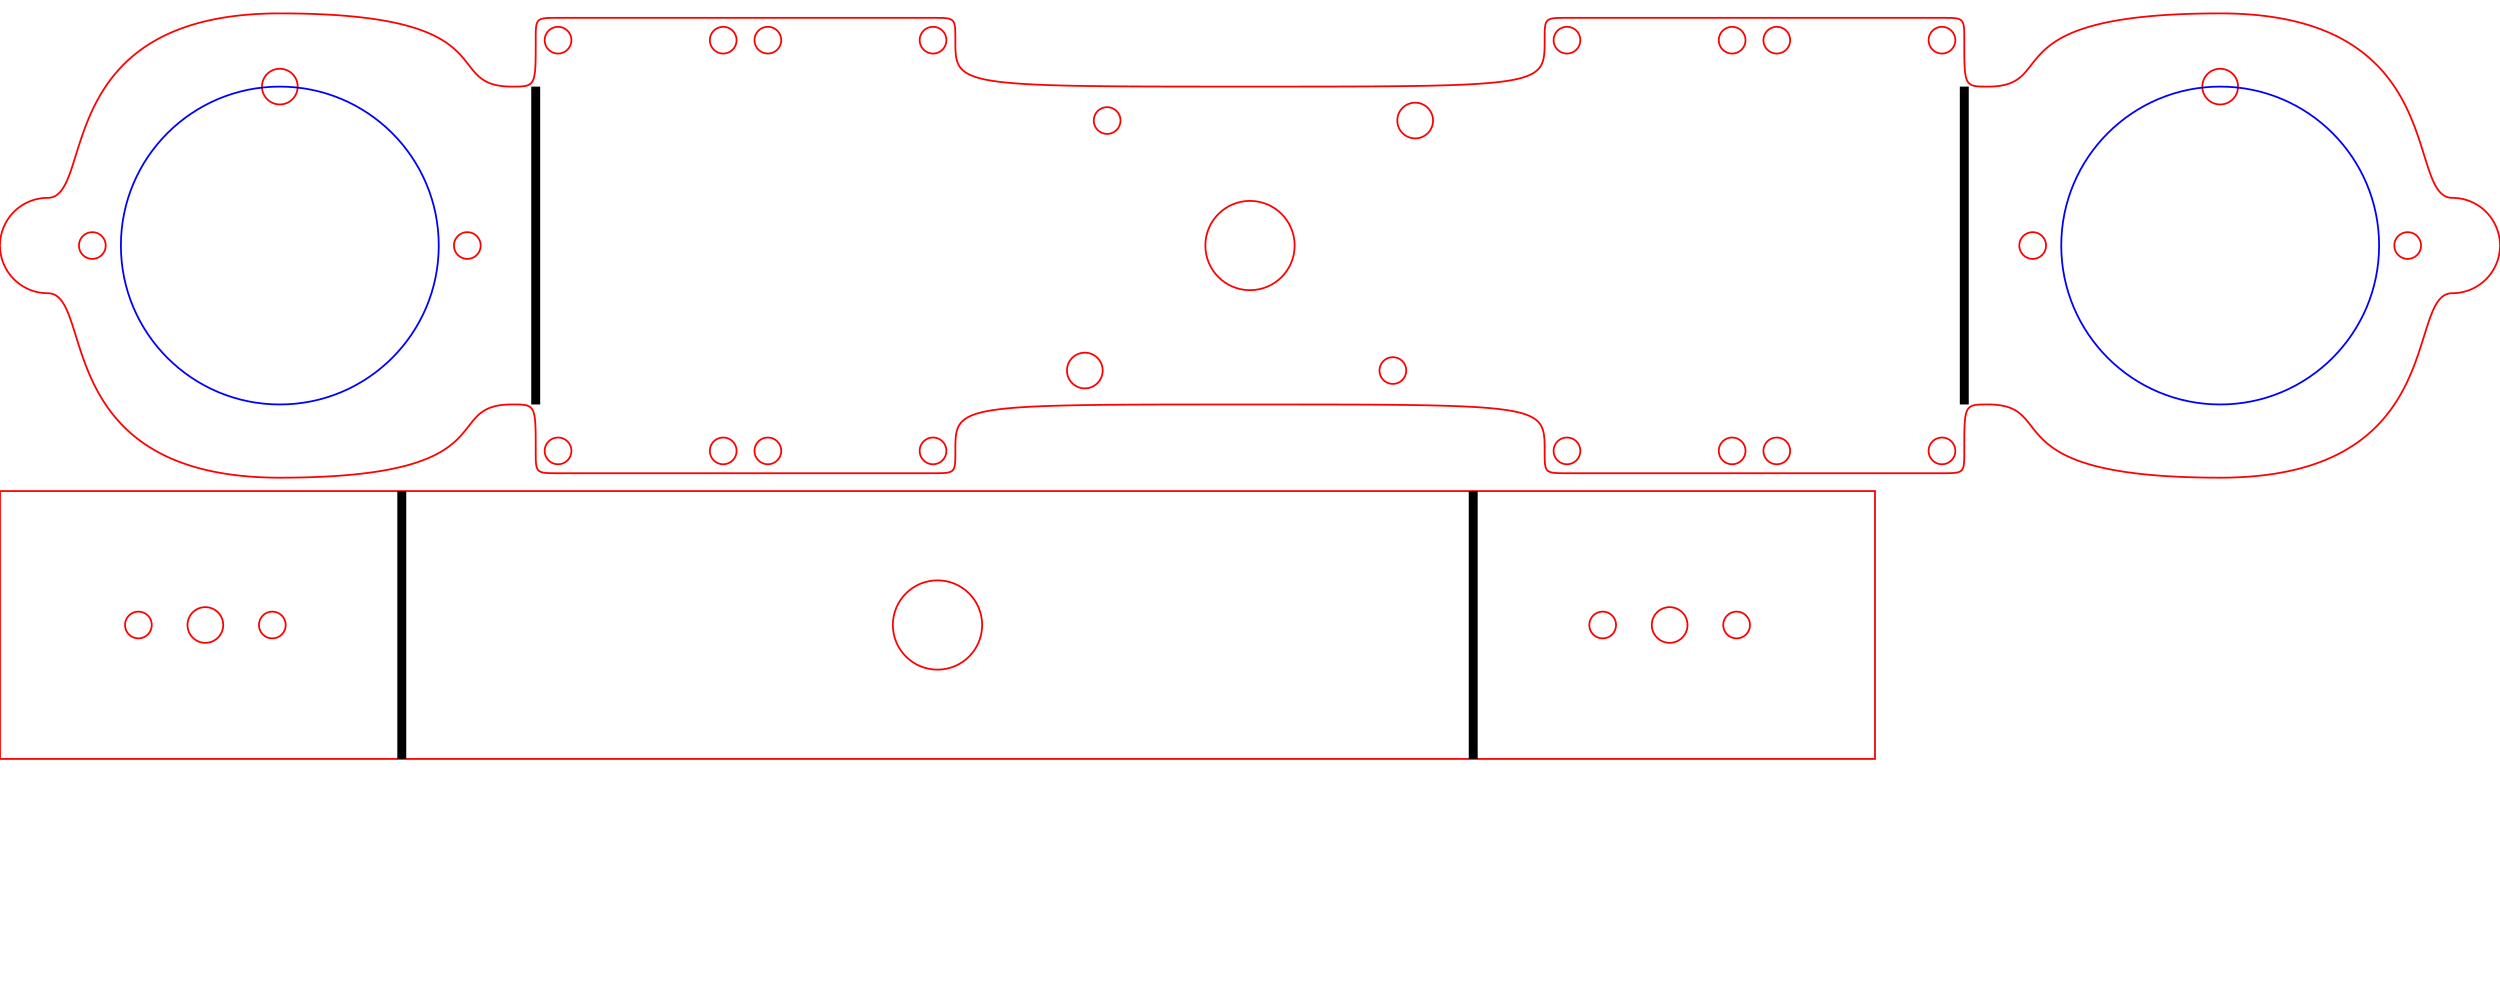 <?xml version="1.0" encoding="utf-8" ?>
<svg baseProfile="full" height="110mm" version="1.1" viewBox="0 0 280 110" width="280mm" xmlns="http://www.w3.org/2000/svg" xmlns:ev="http://www.w3.org/2001/xml-events" xmlns:xlink="http://www.w3.org/1999/xlink"><defs /><line stroke="black" stroke-width="1" x1="60" x2="60" y1="9.7" y2="45.3" /><line stroke="black" stroke-width="1" x1="220" x2="220" y1="9.7" y2="45.3" /><circle cx="10.34" cy="27.5" fill-opacity="0" r="1.5" stroke="red" stroke-width="0.2" /><circle cx="269.66" cy="27.5" fill-opacity="0" r="1.5" stroke="red" stroke-width="0.2" /><circle cx="52.34" cy="27.5" fill-opacity="0" r="1.5" stroke="red" stroke-width="0.2" /><circle cx="227.66" cy="27.5" fill-opacity="0" r="1.5" stroke="red" stroke-width="0.2" /><circle cx="31.34" cy="9.7" fill-opacity="0" r="2" stroke="red" stroke-width="0.2" /><circle cx="248.66" cy="9.7" fill-opacity="0" r="2" stroke="red" stroke-width="0.2" /><circle cx="62.5" cy="4.5" fill-opacity="0" r="1.5" stroke="red" stroke-width="0.2" /><circle cx="104.5" cy="4.5" fill-opacity="0" r="1.5" stroke="red" stroke-width="0.2" /><circle cx="81.0" cy="4.5" fill-opacity="0" r="1.5" stroke="red" stroke-width="0.2" /><circle cx="86.0" cy="4.5" fill-opacity="0" r="1.5" stroke="red" stroke-width="0.2" /><circle cx="62.5" cy="50.5" fill-opacity="0" r="1.5" stroke="red" stroke-width="0.2" /><circle cx="104.5" cy="50.5" fill-opacity="0" r="1.5" stroke="red" stroke-width="0.2" /><circle cx="81.0" cy="50.5" fill-opacity="0" r="1.5" stroke="red" stroke-width="0.2" /><circle cx="86.0" cy="50.5" fill-opacity="0" r="1.5" stroke="red" stroke-width="0.2" /><circle cx="175.5" cy="4.5" fill-opacity="0" r="1.5" stroke="red" stroke-width="0.2" /><circle cx="217.5" cy="4.5" fill-opacity="0" r="1.5" stroke="red" stroke-width="0.2" /><circle cx="194.0" cy="4.5" fill-opacity="0" r="1.5" stroke="red" stroke-width="0.2" /><circle cx="199.0" cy="4.5" fill-opacity="0" r="1.5" stroke="red" stroke-width="0.2" /><circle cx="175.5" cy="50.5" fill-opacity="0" r="1.5" stroke="red" stroke-width="0.2" /><circle cx="217.5" cy="50.5" fill-opacity="0" r="1.5" stroke="red" stroke-width="0.2" /><circle cx="194.0" cy="50.5" fill-opacity="0" r="1.5" stroke="red" stroke-width="0.2" /><circle cx="199.0" cy="50.5" fill-opacity="0" r="1.5" stroke="red" stroke-width="0.2" /><circle cx="140.0" cy="27.5" fill-opacity="0" r="5" stroke="red" stroke-width="0.2" /><circle cx="124.0" cy="13.5" fill-opacity="0" r="1.5" stroke="red" stroke-width="0.2" /><circle cx="156.0" cy="41.5" fill-opacity="0" r="1.5" stroke="red" stroke-width="0.2" /><circle cx="121.5" cy="41.5" fill-opacity="0" r="2" stroke="red" stroke-width="0.2" /><circle cx="158.5" cy="13.5" fill-opacity="0" r="2" stroke="red" stroke-width="0.2" /><circle cx="31.34" cy="27.5" fill-opacity="0" r="17.8" stroke="blue" stroke-width="0.2" /><circle cx="248.66" cy="27.5" fill-opacity="0" r="17.8" stroke="blue" stroke-width="0.2" /><path d="M 0 27.5 A 5.34 5.34 0 0,0 5.34 32.84 C 10.68 32.84 5.34 53.5 31.34 53.5 C 57.34 53.5 49.14 45.3 57.34 45.3 C 60 45.3 60 45.3 60 50.5 C 60 53.0 60 53.0 62.5 53.0 L 104.5 53.0 C 107 53.0 107 53.0 107 50.5 C 107 45.3 107 45.3 140.0 45.3" fill="none" stroke="red" stroke-width="0.2" /><path d="M 0 27.5 A 5.34 5.34 0 0,0 5.34 32.84 C 10.68 32.84 5.34 53.5 31.34 53.5 C 57.34 53.5 49.14 45.3 57.34 45.3 C 60 45.3 60 45.3 60 50.5 C 60 53.0 60 53.0 62.5 53.0 L 104.5 53.0 C 107 53.0 107 53.0 107 50.5 C 107 45.3 107 45.3 140.0 45.3" fill="none" stroke="red" stroke-width="0.2" transform="scale(1,-1) translate(0,-55)" /><path d="M 0 27.5 A 5.34 5.34 0 0,0 5.34 32.84 C 10.68 32.84 5.34 53.5 31.34 53.5 C 57.34 53.5 49.14 45.3 57.34 45.3 C 60 45.3 60 45.3 60 50.5 C 60 53.0 60 53.0 62.5 53.0 L 104.5 53.0 C 107 53.0 107 53.0 107 50.5 C 107 45.3 107 45.3 140.0 45.3" fill="none" stroke="red" stroke-width="0.2" transform="scale(-1,1) translate(-280,0)" /><path d="M 0 27.5 A 5.34 5.34 0 0,0 5.34 32.84 C 10.68 32.84 5.34 53.5 31.34 53.5 C 57.34 53.5 49.14 45.3 57.34 45.3 C 60 45.3 60 45.3 60 50.5 C 60 53.0 60 53.0 62.5 53.0 L 104.5 53.0 C 107 53.0 107 53.0 107 50.5 C 107 45.3 107 45.3 140.0 45.3" fill="none" stroke="red" stroke-width="0.2" transform="scale(-1,-1) translate(-280,-55)" /><rect fill-opacity="0" height="30.0" stroke="red" stroke-width="0.2" width="210" x="0" y="55" /><line stroke="black" stroke-width="1" x1="45" x2="45" y1="55" y2="85.0" /><line stroke="black" stroke-width="1" x1="165" x2="165" y1="55" y2="85.0" /><circle cx="23" cy="70.0" fill-opacity="0" r="2" stroke="red" stroke-width="0.2" /><circle cx="187" cy="70.0" fill-opacity="0" r="2" stroke="red" stroke-width="0.2" /><circle cx="15.5" cy="70.0" fill-opacity="0" r="1.5" stroke="red" stroke-width="0.2" /><circle cx="30.5" cy="70.0" fill-opacity="0" r="1.5" stroke="red" stroke-width="0.2" /><circle cx="179.5" cy="70.0" fill-opacity="0" r="1.5" stroke="red" stroke-width="0.2" /><circle cx="194.5" cy="70.0" fill-opacity="0" r="1.5" stroke="red" stroke-width="0.2" /><circle cx="105.0" cy="70.0" fill-opacity="0" r="5" stroke="red" stroke-width="0.2" /></svg>